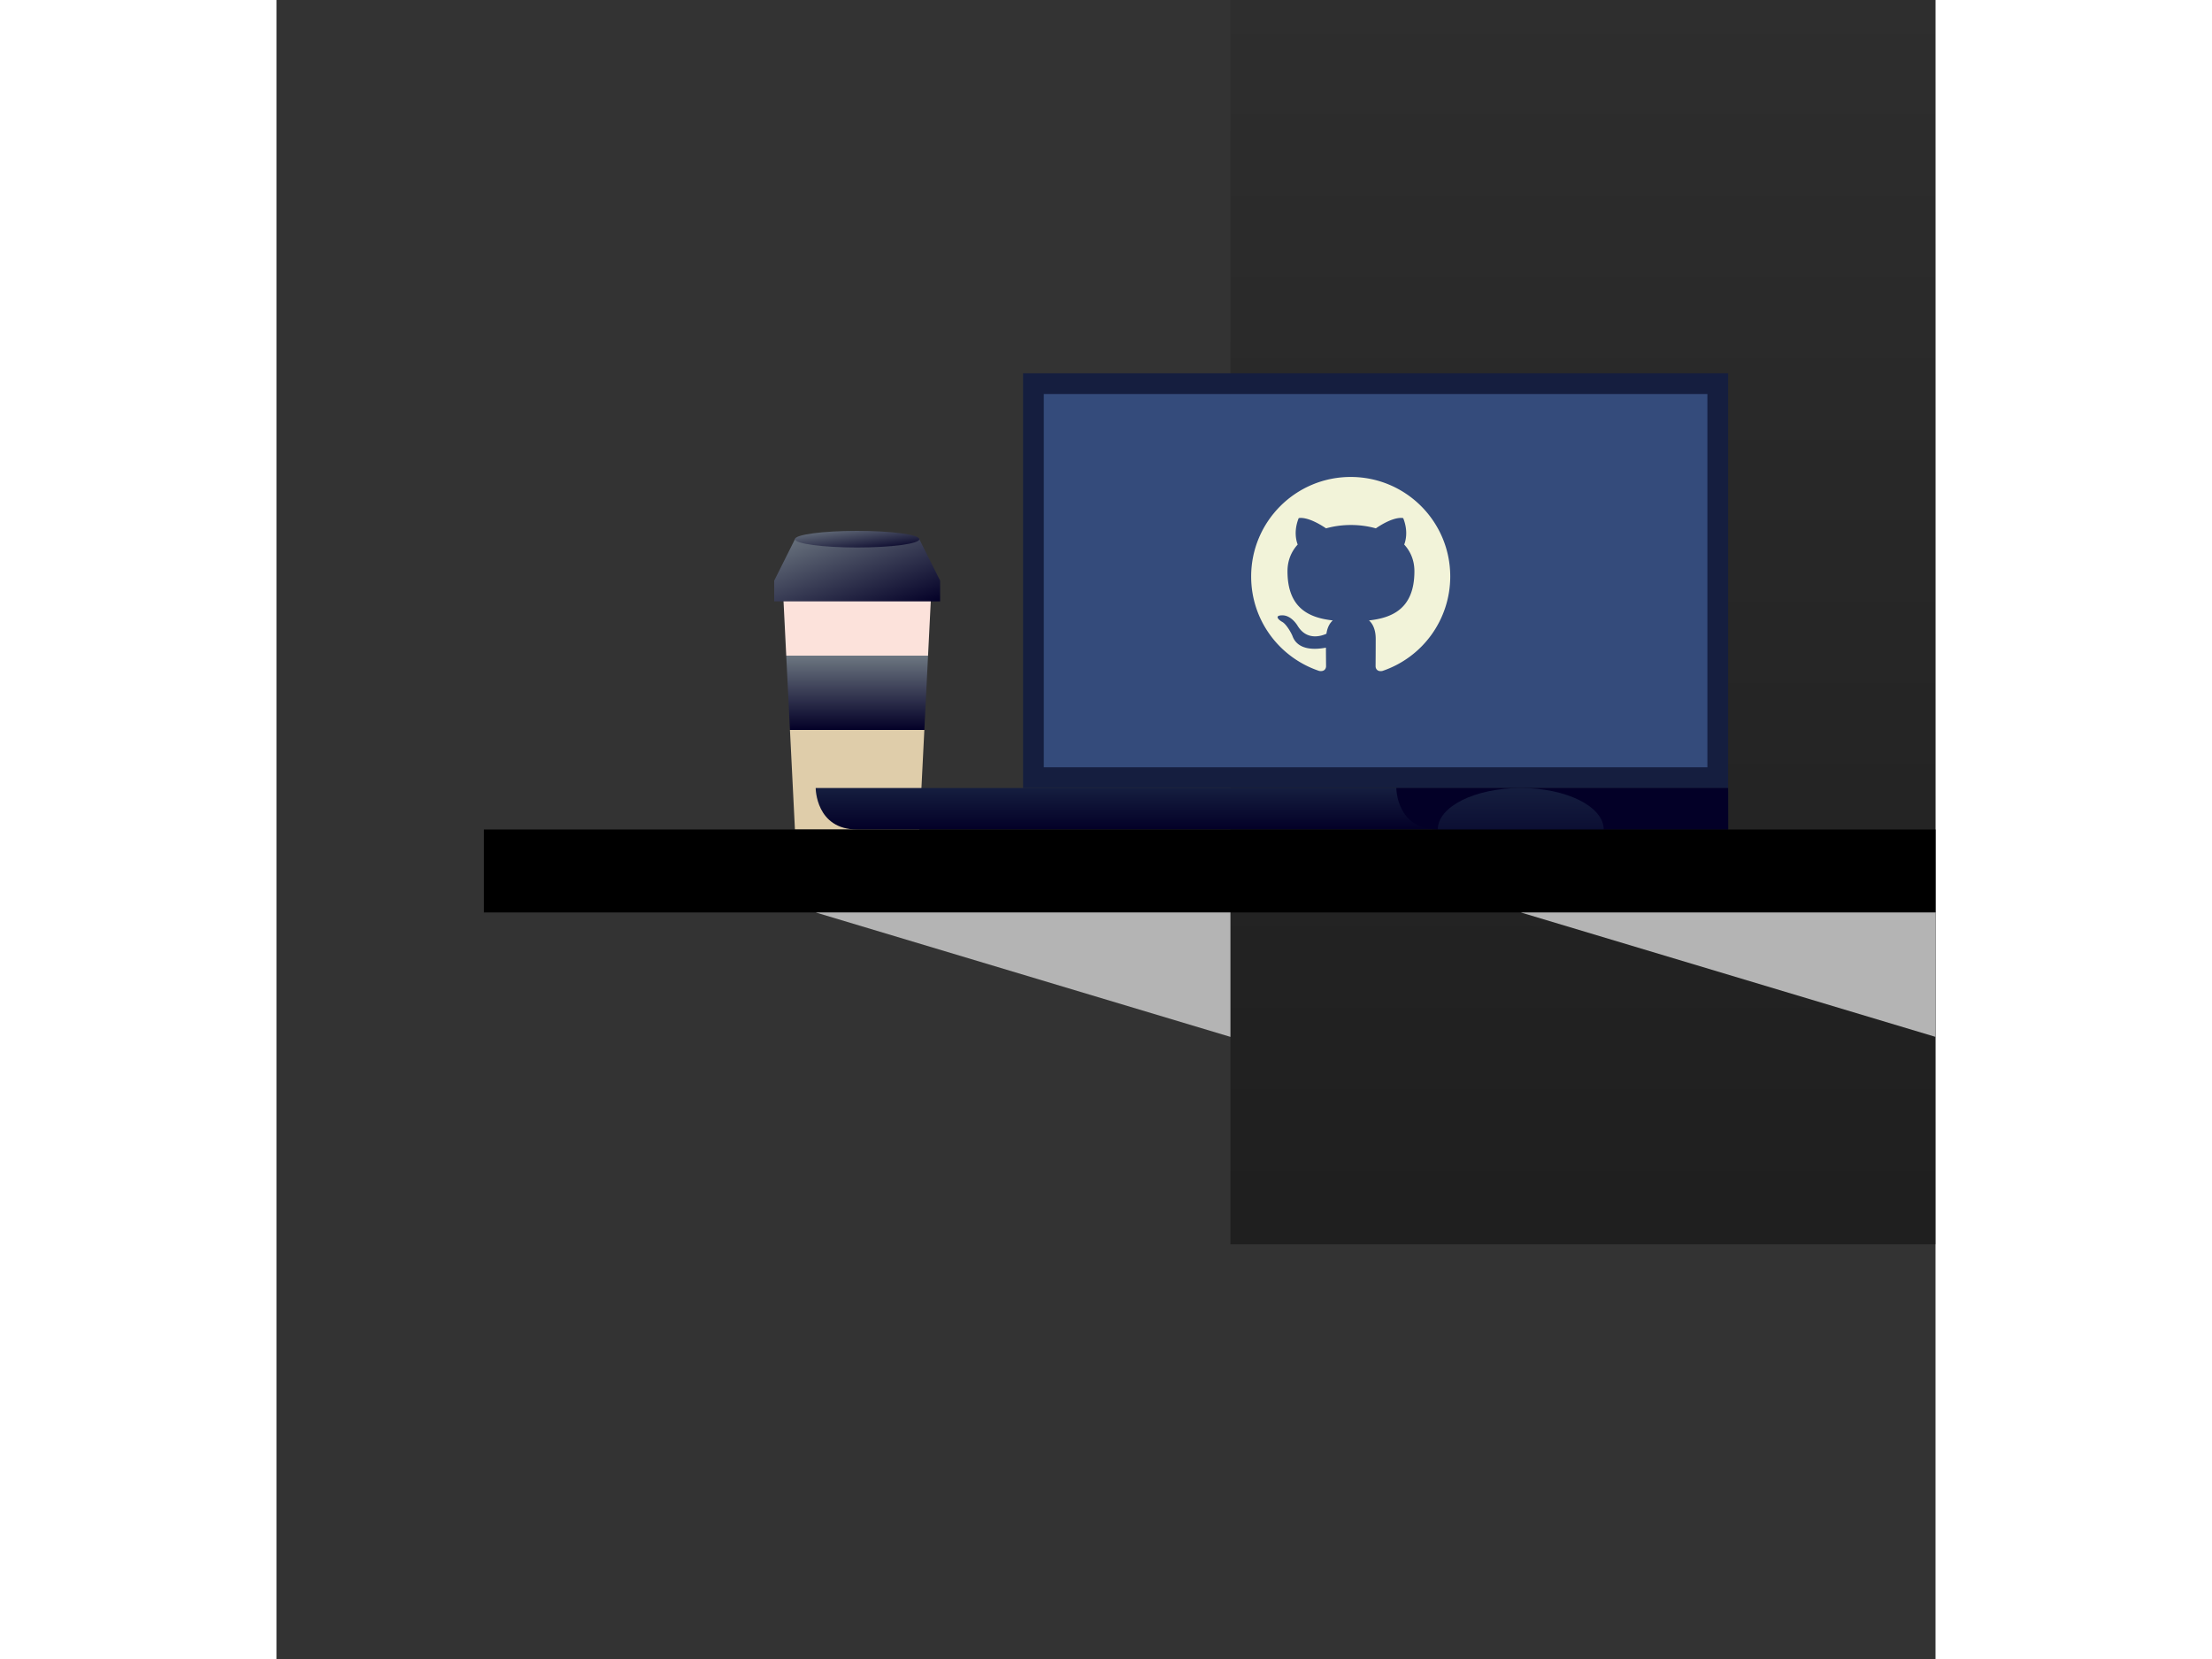 <svg xmlns="http://www.w3.org/2000/svg" width="400" height="300" viewBox="0 0 400 400">

    <rect x="0" y="0" width="400" height="400" fill="#333333" stroke="none"/>

    <defs>
        <linearGradient id="cup-base" x1="0" x2="0" y1="0" y2="1">
            <stop offset="0%" stop-color="#fce2db"  />
            <stop offset="30%" stop-color="#fce2db" />
            <stop offset="30%" stop-color="#6d7781" />
            <stop offset="60%" stop-color="#030027" />
            <stop offset="60%" stop-color="#dfcdaa" />
            <stop offset="100%" stop-color="#dfcdaa"/>
        </linearGradient>
        <linearGradient id="cup-top" x1="0" x2="1" y1="0" y2="1">
            <stop offset="0%" stop-color="#6d7781"/>
            <stop offset="100%" stop-color="#030027"/>
        </linearGradient>
        <linearGradient id="not" x1="0" x2="0" y1="0" y2="1">
            <stop offset="0%" stop-color="#151e3f"/>
            <stop offset="100%" stop-color="#030027"/>
        </linearGradient>
        <linearGradient id="bg" x1="0" x2="0" y1="0" y2="1">
            <stop offset="0%" stop-color="black" stop-opacity="0"/>
            <stop offset="100%" stop-color="black" stop-opacity=".4"/>
        </linearGradient>
    </defs>

    <g class="container" transform="translate(0 -100)">


        <rect width="170" height="400" fill="url(#bg)" transform="translate(230 0)" />
        <g class="coffee" transform="translate(120 240)">
            <g class="cup">
                <polygon points="2,0 38,0 35,60 5,60" fill="url(#cup-base)"/>
                <polygon points="0,0 0,5 40,5 40,0 35,-10 5,-10" fill="url(#cup-top)"/>
                <ellipse rx="15" ry="2" cx="20" cy="-10" fill="url(#cup-top)"/>
            </g>
        </g>
        <g class="notebook" transform="translate(190 190)">
            <rect width="170" height="100" fill="#151e3f" transform="translate(-10 0)"/>
            <rect width="160" height="90" x="5" y="5" transform="translate(-10 0)" fill="#344b7b"/>
            <path d="M -50,100  C -50,100 -50,110 -40,110 L 170,110 170,100 Z" fill="url(#not)" transform="translate(-10 0)" />
            <path d="M 90,100 C 90,100 90,110 100,110 L 170,110 170,100 Z" fill="#030027" transform="translate(-10 0)" />
            <g class="github" fill="#f2f3d9" transform=" translate(45 25) scale(3 3)">
                <path d="M8 0C3.58 0 0 3.58 0 8c0 3.54 2.29 6.53 5.47 7.59.4.07.55-.17.55-.38 0-.19-.01-.82-.01-1.49-2.01.37-2.53-.49-2.69-.94-.09-.23-.48-.94-.82-1.13-.28-.15-.68-.52-.01-.53.63-.01 1.08.58 1.23.82.72 1.21 1.87.87 2.33.66.07-.52.28-.87.51-1.07-1.78-.2-3.64-.89-3.64-3.95 0-.87.31-1.59.82-2.15-.08-.2-.36-1.02.08-2.12 0 0 .67-.21 2.2.82.64-.18 1.32-.27 2-.27.68 0 1.36.09 2 .27 1.53-1.04 2.2-.82 2.2-.82.44 1.1.16 1.92.08 2.12.51.56.82 1.27.82 2.15 0 3.07-1.87 3.75-3.65 3.95.29.25.54.73.54 1.48 0 1.07-.01 1.93-.01 2.2 0 .21.15.46.55.38A8.012 8.012 0 0 0 16 8c0-4.42-3.58-8-8-8z"/>
            </g>
        </g>
        <g class="mouse" transform="translate(300 300)">
            <ellipse rx="20" ry="10" fill="url(#not)"/>
        </g>
        <g class="table" transform="translate(0 300)">
            <rect width="350" height="20" x="50" />
            <polygon points="400,20 300,20 400,50" fill="#b4b4b4" />
            <polygon points="400,20 300,20 400,50" fill="#b4b4b4" transform="translate(-170 0)"/>
        </g> 


    </g>
</svg>